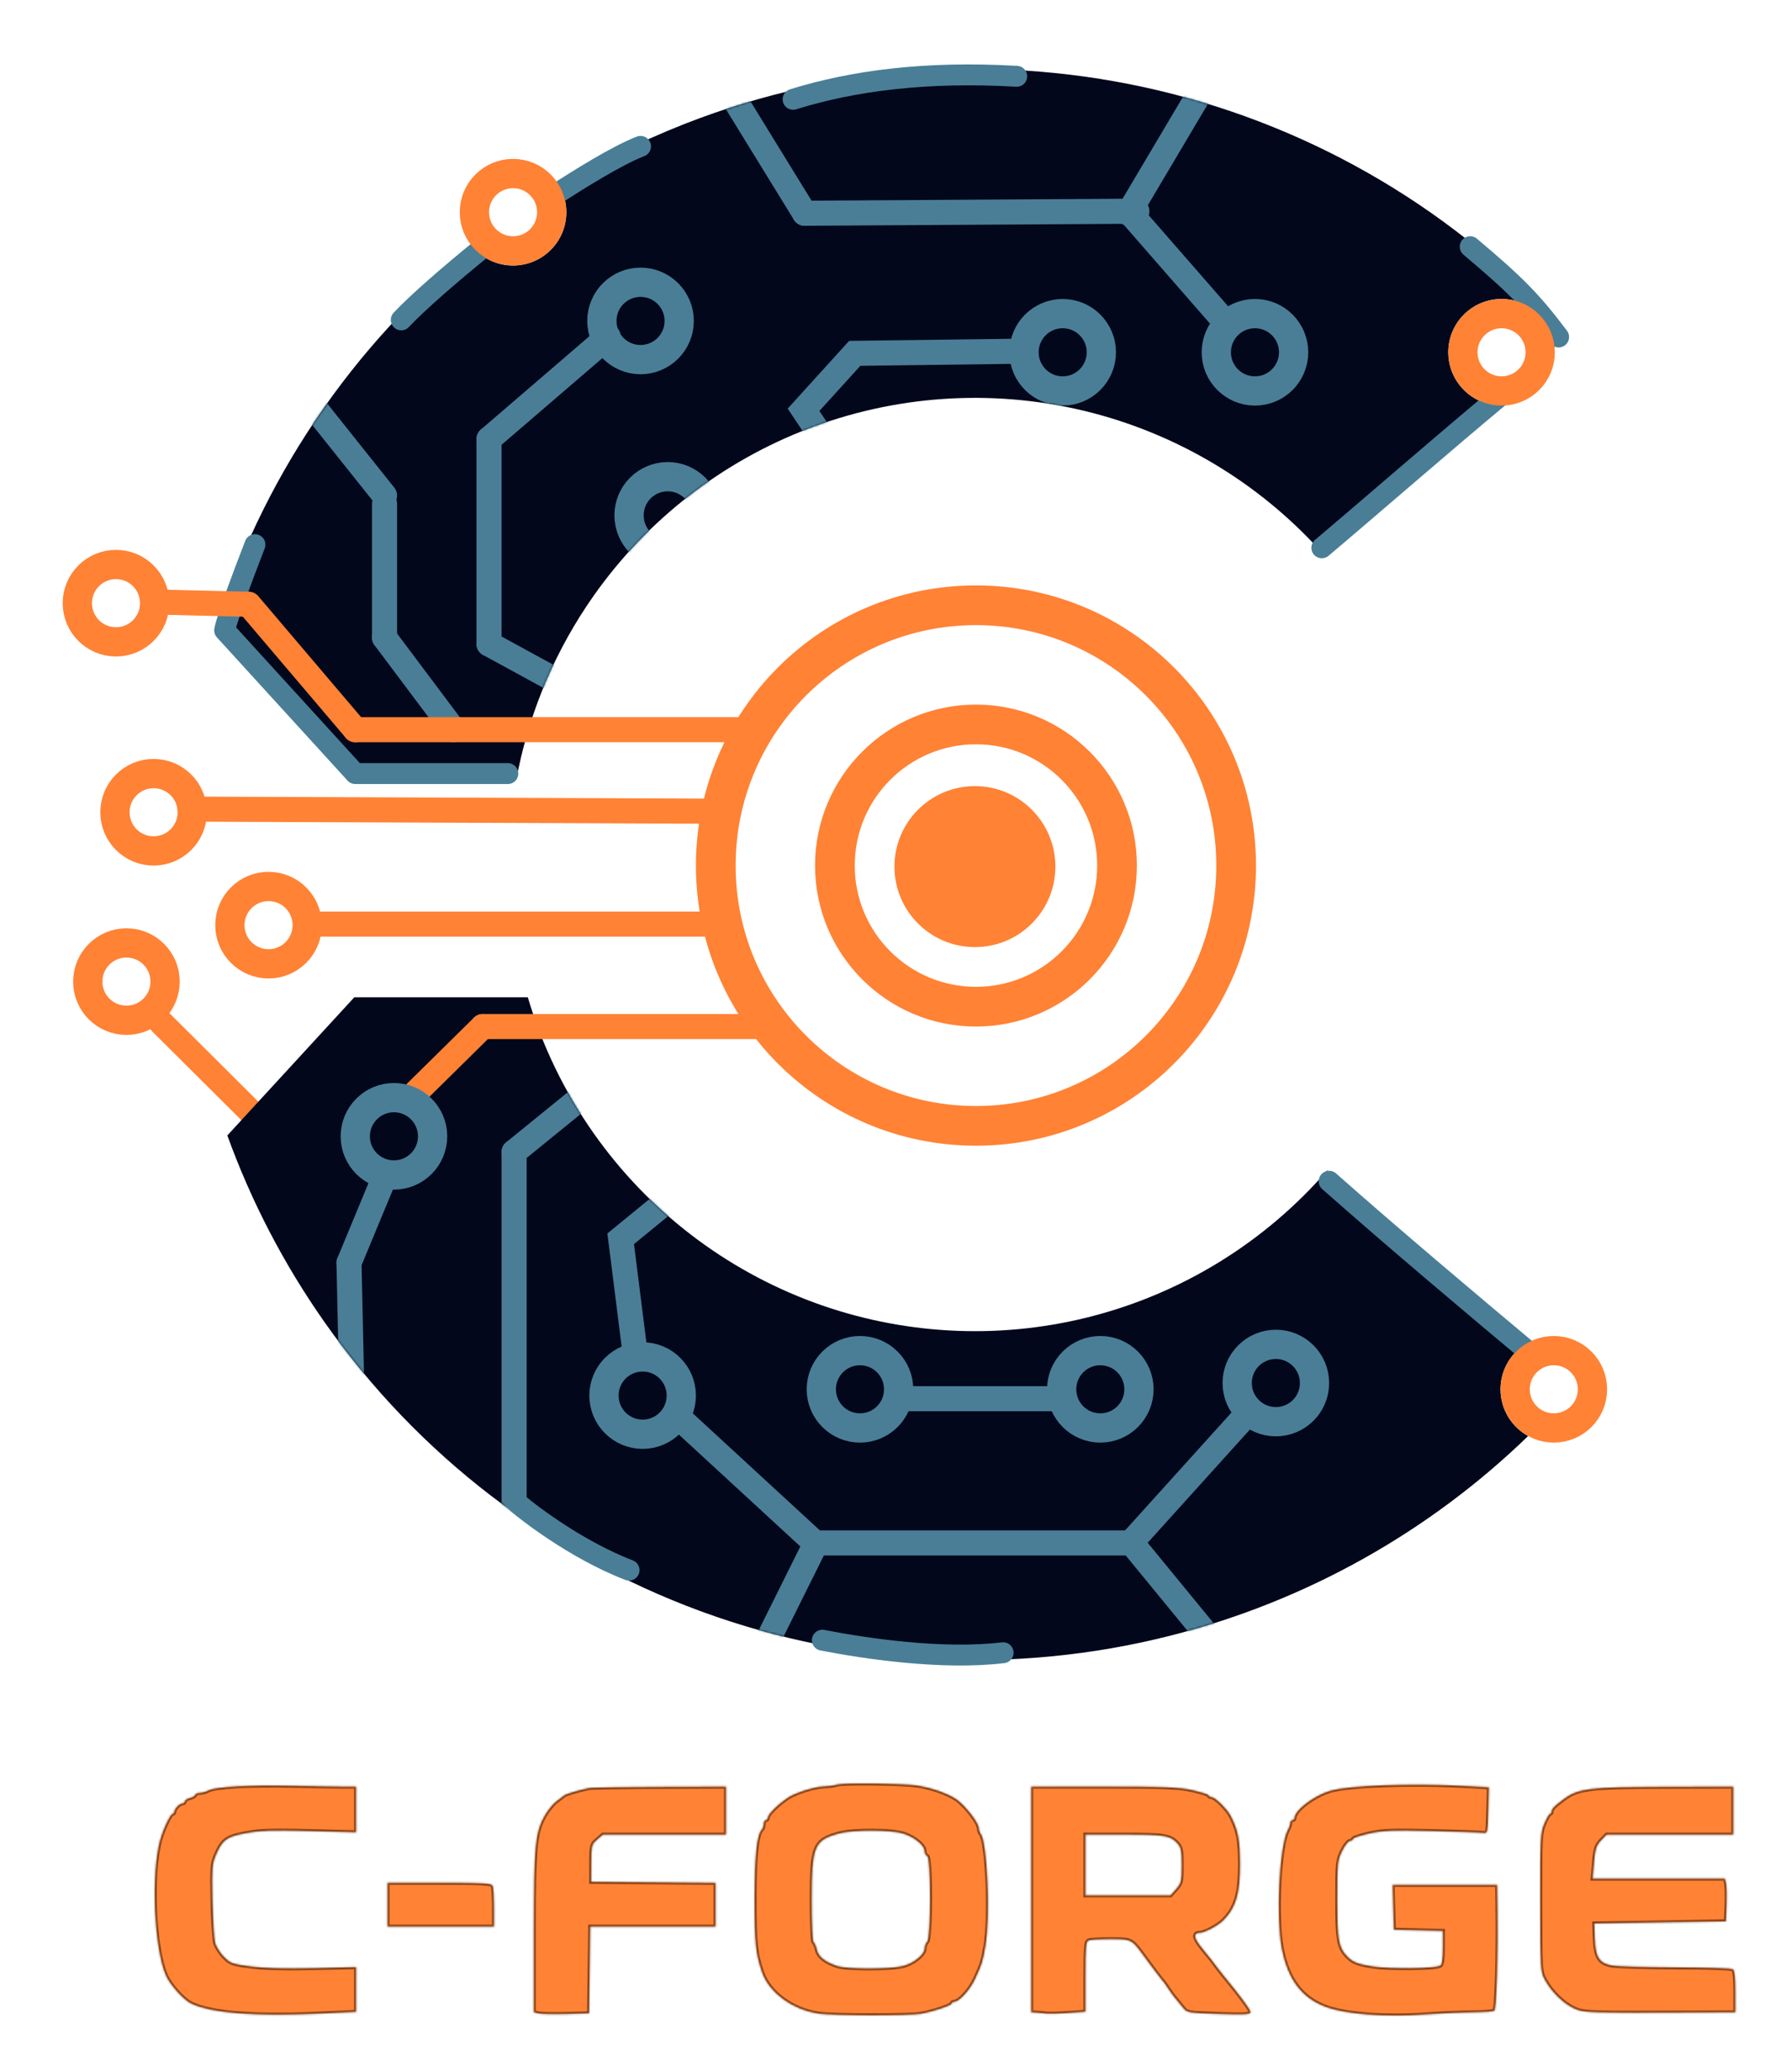 <svg width="857" height="991" viewBox="0 0 857 991" fill="none" xmlns="http://www.w3.org/2000/svg">
<g filter="url(#filter0_d_3281_3879)">
<g filter="url(#filter1_d_3281_3879)">
<path d="M67 475L114.928 522.707" stroke="#FF8235" stroke-width="12" stroke-linecap="round"/>
</g>
<path d="M242.56 467.001C249.412 490.091 259.993 512.053 274.015 531.974C300.095 569.025 336.834 597.261 379.349 612.93C421.199 628.353 466.694 630.879 509.968 620.209L512.026 619.691C555.913 608.426 595.332 584.07 625.044 549.862L720.355 632.645C712.952 637.108 708 645.226 708 654.501C708 664.131 713.339 672.513 721.218 676.851C673.887 722.683 615.314 755.579 551.136 772.053L549.382 772.498C475.672 791.045 398.095 787.093 326.652 761.148L324.952 760.526C252.475 733.815 189.844 685.678 145.384 622.515C125.84 594.749 110.215 564.657 98.78 533.089L159.532 467.001H242.56ZM318.571 48.892C390.557 20.886 469.363 15.451 544.512 33.311C619.661 51.172 687.595 91.481 739.283 148.88L733.603 153.994C731.475 142.06 721.046 133 708.5 133C694.417 133 683 144.417 683 158.5C683 170.118 690.77 179.92 701.396 182.996L622.393 254.142L620.964 252.57C591.304 220.257 552.779 197.399 510.204 186.851L508.141 186.351C464.059 175.874 417.832 179.062 375.605 195.49L373.63 196.269C332.249 212.824 296.755 241.396 271.74 278.322L270.558 280.086C253.829 305.295 242.481 333.52 237.041 363.001H159.532L92.918 291.41C103.774 256.195 119.746 222.549 140.495 191.602L141.507 190.101C162.459 159.171 187.725 131.678 216.375 108.365C221.048 113.66 227.883 117 235.5 117C249.583 117 261 105.583 261 91.5C261 86.978 259.821 82.731 257.756 79.049C276.488 67.572 296.263 57.689 316.886 49.553L318.571 48.892Z" fill="#02071B"/>
<mask id="mask0_3281_3879" style="mask-type:alpha" maskUnits="userSpaceOnUse" x="85" y="22" width="659" height="762">
<path d="M242.56 467.001C249.412 490.091 259.993 512.053 274.015 531.973C300.095 569.024 336.834 597.26 379.349 612.929C421.199 628.352 466.694 630.879 509.968 620.208L512.026 619.691C555.913 608.425 595.332 584.069 625.044 549.861L743.804 653.01C693.153 711.327 625.952 752.847 551.136 772.052L549.382 772.497C475.672 791.045 398.095 787.092 326.652 761.148L324.952 760.526C252.475 733.815 189.844 685.677 145.384 622.514C125.84 594.748 110.215 564.656 98.78 533.088L159.531 467.001H242.56ZM318.571 48.892C390.557 20.886 469.363 15.451 544.512 33.311C619.661 51.171 687.595 91.48 739.283 148.879L622.393 254.141L620.964 252.569C591.304 220.256 552.779 197.398 510.204 186.851L508.141 186.35C464.059 175.873 417.832 179.061 375.605 195.489L373.63 196.269C332.249 212.823 296.755 241.395 271.74 278.321L270.558 280.085C253.828 305.294 242.48 333.52 237.04 363.001H159.532V363L85 321.378C95.191 275.275 113.928 231.226 140.495 191.602L141.507 190.101C184.489 126.65 245.621 77.668 316.886 49.552L318.571 48.892Z" fill="black"/>
</mask>
<g mask="url(#mask0_3281_3879)">
<path d="M174 553L157 594" stroke="#497E96" stroke-width="12" stroke-linecap="round"/>
<path d="M284 502L236 541" stroke="#497E96" stroke-width="12" stroke-linecap="round"/>
<path d="M236 794L236 541" stroke="#497E96" stroke-width="12" stroke-linecap="round"/>
<path d="M160 731L157 594" stroke="#497E96" stroke-width="12" stroke-linecap="round"/>
<circle cx="296.5" cy="143.5" r="18.5" stroke="#497E96" stroke-width="14"/>
<circle cx="309.5" cy="236.5" r="18.5" stroke="#497E96" stroke-width="14"/>
<circle cx="498.5" cy="158.5" r="18.5" stroke="#497E96" stroke-width="14"/>
<circle cx="590.5" cy="158.5" r="18.5" stroke="#497E96" stroke-width="14"/>
<circle cx="297.5" cy="657.5" r="18.5" stroke="#497E96" stroke-width="14"/>
<circle cx="401.5" cy="654.5" r="18.5" stroke="#497E96" stroke-width="14"/>
<circle cx="516.5" cy="654.5" r="18.5" stroke="#497E96" stroke-width="14"/>
<circle cx="600.5" cy="651.5" r="18.5" stroke="#497E96" stroke-width="14"/>
<path d="M422 659H499" stroke="#497E96" stroke-width="12" stroke-linecap="round"/>
<path d="M317 670L380 728" stroke="#497E96" stroke-width="12" stroke-linecap="round"/>
<path d="M294 638L287.001 582.5L344.5 535.5" stroke="#497E96" stroke-width="12" stroke-linecap="round"/>
<path d="M587 666L531 728" stroke="#497E96" stroke-width="12" stroke-linecap="round"/>
<path d="M331 827.5L380.5 728H531.5L595.5 806" stroke="#497E96" stroke-width="12" stroke-linecap="round"/>
<path d="M388.501 207L374.5 186L399 159L477 158" stroke="#497E96" stroke-width="12" stroke-linecap="round"/>
<path d="M375 92L534 91.019" stroke="#497E96" stroke-width="12" stroke-linecap="round"/>
<path d="M530 91L578 146" stroke="#497E96" stroke-width="12" stroke-linecap="round"/>
<path d="M565 33L530 92" stroke="#497E96" stroke-width="12" stroke-linecap="round"/>
<path d="M335 27L375 92" stroke="#497E96" stroke-width="12" stroke-linecap="round"/>
<path d="M281 151L224 200" stroke="#497E96" stroke-width="12" stroke-linecap="round"/>
<path d="M224 298L224 200" stroke="#497E96" stroke-width="12" stroke-linecap="round"/>
<path d="M224 298L268 322" stroke="#497E96" stroke-width="12" stroke-linecap="round"/>
<path d="M174 295L207 339" stroke="#497E96" stroke-width="12" stroke-linecap="round"/>
<path d="M174 295V231" stroke="#497E96" stroke-width="12" stroke-linecap="round"/>
<path d="M111 148L174 227" stroke="#497E96" stroke-width="12" stroke-linecap="round"/>
</g>
<path d="M255 83.5C267.5 75.5 285 64.5 296.5 60" stroke="#497E96" stroke-width="10" stroke-linecap="round" stroke-linejoin="round"/>
<path d="M369.5 37.5C398.5 28.5 433.5 24 476.5 26.5" stroke="#497E96" stroke-width="10" stroke-linecap="round" stroke-linejoin="round"/>
<path d="M383.5 774.5C404 778.5 441 784 470 780.5" stroke="#497E96" stroke-width="10" stroke-linecap="round" stroke-linejoin="round"/>
<path d="M236 707.5C240.5 711.839 265 731 291 741" stroke="#497E96" stroke-width="10" stroke-linecap="round" stroke-linejoin="round"/>
<path d="M693.5 108C715.5 126.5 723.11 134.335 735.802 151.192" stroke="#497E96" stroke-width="10" stroke-linecap="round" stroke-linejoin="round"/>
<path d="M622.5 252C644.5 233.5 680 202.5 709.5 178" stroke="#497E96" stroke-width="10" stroke-linecap="round" stroke-linejoin="round"/>
<path d="M626 555C656.499 582 694.5 614 725 639.5" stroke="#497E96" stroke-width="10" stroke-linecap="round" stroke-linejoin="round"/>
<path d="M181.999 143C190 134.5 204.999 121.5 220.999 108.5" stroke="#497E96" stroke-width="10" stroke-linecap="round" stroke-linejoin="round"/>
<circle cx="457" cy="404" r="124.5" stroke="#FF8235" stroke-width="19"/>
<circle cx="457" cy="404" r="67.5" stroke="#FF8235" stroke-width="19"/>
<circle cx="456.5" cy="404.5" r="38.5" fill="#FF8235"/>
<circle cx="50.5" cy="459.5" r="18.5" stroke="#FF8235" stroke-width="14"/>
<circle cx="118.5" cy="432.5" r="18.5" stroke="#FF8235" stroke-width="14"/>
<circle cx="63.5" cy="378.5" r="18.5" stroke="#FF8235" stroke-width="14"/>
<circle cx="45.5" cy="278.5" r="18.5" stroke="#FF8235" stroke-width="14"/>
<circle cx="708.5" cy="158.5" r="18.5" stroke="#FF8235" stroke-width="14"/>
<circle cx="733.5" cy="654.5" r="18.5" stroke="#FF8235" stroke-width="14"/>
<circle cx="235.5" cy="91.5" r="18.5" stroke="#FF8235" stroke-width="14"/>
<path d="M233 360L160 360L97.5 291.5C97.5 291.5 97.5 288 112 250.5" stroke="#497E96" stroke-width="10" stroke-linecap="round" stroke-linejoin="round"/>
<path d="M80.906 377.001L335 378" stroke="#FF8235" stroke-width="12" stroke-linecap="round"/>
<path d="M137 432H335" stroke="#FF8235" stroke-width="12" stroke-linecap="round"/>
<path d="M221 481L358 481" stroke="#FF8235" stroke-width="12" stroke-linecap="round"/>
<path d="M187.638 513.88L221 481" stroke="#FF8235" stroke-width="12" stroke-linecap="round"/>
<path d="M67.147 278.002L108.146 279.002" stroke="#FF8235" stroke-width="12" stroke-linecap="round"/>
<path d="M109 279L160 339" stroke="#FF8235" stroke-width="12" stroke-linecap="round"/>
<path d="M160 339H350" stroke="#FF8235" stroke-width="12" stroke-linecap="round"/>
<circle cx="178.5" cy="533.5" r="18.5" stroke="#497E96" stroke-width="14"/>
<g filter="url(#filter2_d_3281_3879)">
<mask id="path-59-inside-1_3281_3879" fill="white">
<path fill-rule="evenodd" clip-rule="evenodd" d="M424.916 839.992C431.874 841.044 439.781 843.85 443.818 846.702C448.111 849.735 454.416 857.945 454.416 860.501C454.416 861.394 454.799 862.552 455.267 863.075C458.477 866.66 460.007 903.19 457.525 917.025C456.192 924.459 455.874 925.462 452.604 932.531C450.114 937.913 444.935 943.525 442.458 943.525C441.885 943.525 441.416 943.882 441.416 944.318C441.416 945.201 433.08 948.003 426.916 949.192C421.505 950.236 384.273 950.176 377.416 949.112C365.041 947.194 354.05 939.122 350.673 929.473C347.584 920.649 347.032 915.338 347.036 894.525C347.041 873.92 348.115 863.522 350.493 861.075C351.001 860.552 351.416 859.315 351.416 858.325C351.416 857.335 351.866 856.525 352.416 856.525C352.966 856.525 353.416 855.938 353.416 855.221C353.416 853.75 358.399 848.842 362.916 845.864C366.748 843.338 375.589 840.559 380.281 840.407C382.28 840.342 385.266 839.926 386.916 839.483C390.14 838.617 418.314 838.994 424.916 839.992ZM150.076 840.525H156.416V851.475V862.425L134.166 861.844C116.121 861.372 110.337 861.564 103.564 862.858C94.289 864.63 92.515 865.944 89.254 873.459C87.546 877.394 87.372 879.808 87.702 894.959C87.907 904.345 88.489 913.503 88.995 915.309C89.502 917.115 91.394 920.104 93.201 921.95C96.235 925.053 97.231 925.403 106.287 926.558C112.65 927.369 123.163 927.637 136.253 927.322L156.416 926.836V937.575V948.314L140.666 949.057C108.106 950.592 87.065 949.006 77.416 944.289C73.713 942.479 67.499 935.587 65.457 931.025C59.661 918.082 58.107 882.427 62.623 866.025C64.054 860.827 67.542 853.525 68.593 853.525C69.046 853.525 69.416 853.043 69.416 852.454C69.416 851.069 71.96 848.525 73.345 848.525C73.934 848.525 74.416 848.084 74.416 847.544C74.416 847.005 75.541 846.281 76.916 845.936C78.291 845.591 79.416 844.907 79.416 844.417C79.416 843.926 80.346 843.525 81.482 843.525C82.618 843.525 84.53 842.991 85.732 842.338C88.993 840.565 105.668 839.638 125.826 840.108C135.677 840.337 146.589 840.525 150.076 840.525ZM686.29 840.18L698.479 840.836L698.197 851.93C697.932 862.387 697.801 863.007 695.916 862.71C694.816 862.537 683.789 862.144 671.411 861.837C652.341 861.365 647.724 861.542 641.161 863.003C636.901 863.95 633.416 865.131 633.416 865.625C633.416 866.12 632.791 866.525 632.026 866.525C631.262 866.525 629.574 868.663 628.276 871.275C626.052 875.751 625.916 877.092 625.916 894.525C625.916 914.781 626.565 917.99 631.598 922.614C633.782 924.621 636.3 925.496 642.807 926.508C651.17 927.809 672.969 927.537 675.289 926.104C675.971 925.682 676.416 922.287 676.416 917.498V909.588L664.666 909.307L652.916 909.025L652.632 898.275L652.348 887.525H677.382H702.416L702.552 896.775C702.912 921.205 702.155 947.055 701.059 947.76C700.43 948.164 695.866 948.508 690.916 948.525C685.966 948.541 675.391 949.012 667.416 949.572C648.684 950.886 629.79 949.431 620.413 945.952C608.874 941.671 602.165 932.785 599.324 918.025C596.46 903.14 598.126 869.137 602.092 861.539C602.813 860.156 603.406 858.463 603.41 857.775C603.413 857.088 603.866 856.525 604.416 856.525C604.966 856.525 605.416 856.056 605.416 855.483C605.416 851.911 614.605 844.917 622.416 842.544C630.985 839.941 661.111 838.826 686.29 840.18ZM333.416 852.025V863.525H303.972H274.528L271.751 865.914C269.109 868.186 268.973 868.732 268.945 877.164L268.916 886.025L298.666 886.29L328.416 886.555V897.04V907.525H298.436H268.457L268.186 928.275L267.916 949.025L256.916 949.316C250.866 949.476 244.903 949.355 243.666 949.047L241.416 948.487V910.256C241.416 868.609 242.026 862.279 246.832 854.079C248.252 851.655 250.652 848.743 252.165 847.609C253.678 846.475 255.366 845.181 255.916 844.734C256.817 844.001 262.655 842.269 267.916 841.174C269.016 840.944 284.204 840.705 301.666 840.641L333.416 840.525V852.025ZM556.666 842.222C560.929 843.174 564.416 844.307 564.416 844.739C564.416 845.171 565.006 845.525 565.726 845.525C567.44 845.525 573.179 851.167 574.952 854.594C578.447 861.353 579.387 866.213 579.387 877.525C579.387 891.792 577.439 898.383 571.416 904.49C568.806 907.137 562.363 910.525 559.941 910.525C557.231 910.525 557.269 912.643 560.044 916.318C561.584 918.357 563.31 920.513 563.88 921.11C564.45 921.707 565.816 923.442 566.916 924.967C568.016 926.492 569.895 928.929 571.091 930.382C579.495 940.59 584.393 947.224 584.403 948.411C584.414 949.553 581.747 949.711 569.246 949.31C554.711 948.843 553.996 948.722 552.17 946.424C551.122 945.105 549.431 943.047 548.413 941.852C547.395 940.656 545.753 938.406 544.762 936.852C543.772 935.297 542.697 933.8 542.372 933.525C542.048 933.25 539.787 930.325 537.349 927.026C534.911 923.726 532.466 920.42 531.916 919.68C527.534 913.783 526.931 913.525 517.543 913.525C512.613 913.525 507.868 913.798 506.998 914.132C505.642 914.652 505.416 917.138 505.416 931.494V948.25L497.166 948.841C492.628 949.166 487.791 949.285 486.416 949.106C485.041 948.927 482.903 948.723 481.666 948.653L479.416 948.525V894.525V840.525L514.166 840.508C543.514 840.493 550.121 840.76 556.666 842.222ZM815.416 852.025V863.525H785.103H754.79L752.107 866.325C749.844 868.688 749.322 870.329 748.773 876.825L748.123 884.525H779.75H811.378L811.943 886.778C812.255 888.018 812.376 892.63 812.213 897.028L811.916 905.025L780.416 905.525L748.916 906.025L749.139 912.824C749.451 922.357 751.287 925.166 757.84 926.14C760.632 926.555 774.391 926.923 788.416 926.96C802.441 926.996 814.479 927.389 815.166 927.834C816.028 928.392 816.416 931.729 816.416 938.584V948.525L800.166 948.603C744.791 948.87 743.682 948.832 738.894 946.514C733.753 944.026 728.413 938.746 725.224 932.999C723.078 929.132 723.017 928.133 722.967 896.025C722.919 865.208 723.048 862.711 724.916 858.279C726.016 855.668 727.254 853.531 727.666 853.529C728.078 853.527 728.416 853.043 728.416 852.454C728.416 851.173 729.743 849.823 734.416 846.353C741.142 841.358 746.857 840.676 782.666 840.597L815.416 840.525V852.025ZM387.299 863.039C375.562 866.256 374.416 869.098 374.416 894.986C374.416 905.776 374.826 914.661 375.339 914.977C375.847 915.291 376.561 916.908 376.926 918.57C377.636 921.805 380.666 924.271 386.371 926.259C390.997 927.872 411.987 927.889 418.152 926.286C423.366 924.93 428.416 920.756 428.416 917.802C428.416 916.77 428.971 915.37 429.648 914.693C431.427 912.914 431.443 874.368 429.666 873.775C428.979 873.546 428.416 872.557 428.416 871.578C428.416 868.784 423.816 864.886 418.447 863.13C412.506 861.187 394.25 861.133 387.299 863.039ZM505.416 878.025V892.525H525.751H546.085L548.751 889.534C551.185 886.802 551.416 885.82 551.416 878.222C551.416 871.157 551.1 869.563 549.32 867.652C545.888 863.968 543.152 863.525 523.851 863.525H505.416V878.025ZM221.809 888.107C222.143 888.977 222.416 893.702 222.416 898.607V907.525H196.916H171.416V897.025V886.525H196.309C218.086 886.525 221.278 886.723 221.809 888.107Z"/>
</mask>
<path fill-rule="evenodd" clip-rule="evenodd" d="M424.916 839.992C431.874 841.044 439.781 843.85 443.818 846.702C448.111 849.735 454.416 857.945 454.416 860.501C454.416 861.394 454.799 862.552 455.267 863.075C458.477 866.66 460.007 903.19 457.525 917.025C456.192 924.459 455.874 925.462 452.604 932.531C450.114 937.913 444.935 943.525 442.458 943.525C441.885 943.525 441.416 943.882 441.416 944.318C441.416 945.201 433.08 948.003 426.916 949.192C421.505 950.236 384.273 950.176 377.416 949.112C365.041 947.194 354.05 939.122 350.673 929.473C347.584 920.649 347.032 915.338 347.036 894.525C347.041 873.92 348.115 863.522 350.493 861.075C351.001 860.552 351.416 859.315 351.416 858.325C351.416 857.335 351.866 856.525 352.416 856.525C352.966 856.525 353.416 855.938 353.416 855.221C353.416 853.75 358.399 848.842 362.916 845.864C366.748 843.338 375.589 840.559 380.281 840.407C382.28 840.342 385.266 839.926 386.916 839.483C390.14 838.617 418.314 838.994 424.916 839.992ZM150.076 840.525H156.416V851.475V862.425L134.166 861.844C116.121 861.372 110.337 861.564 103.564 862.858C94.289 864.63 92.515 865.944 89.254 873.459C87.546 877.394 87.372 879.808 87.702 894.959C87.907 904.345 88.489 913.503 88.995 915.309C89.502 917.115 91.394 920.104 93.201 921.95C96.235 925.053 97.231 925.403 106.287 926.558C112.65 927.369 123.163 927.637 136.253 927.322L156.416 926.836V937.575V948.314L140.666 949.057C108.106 950.592 87.065 949.006 77.416 944.289C73.713 942.479 67.499 935.587 65.457 931.025C59.661 918.082 58.107 882.427 62.623 866.025C64.054 860.827 67.542 853.525 68.593 853.525C69.046 853.525 69.416 853.043 69.416 852.454C69.416 851.069 71.96 848.525 73.345 848.525C73.934 848.525 74.416 848.084 74.416 847.544C74.416 847.005 75.541 846.281 76.916 845.936C78.291 845.591 79.416 844.907 79.416 844.417C79.416 843.926 80.346 843.525 81.482 843.525C82.618 843.525 84.53 842.991 85.732 842.338C88.993 840.565 105.668 839.638 125.826 840.108C135.677 840.337 146.589 840.525 150.076 840.525ZM686.29 840.18L698.479 840.836L698.197 851.93C697.932 862.387 697.801 863.007 695.916 862.71C694.816 862.537 683.789 862.144 671.411 861.837C652.341 861.365 647.724 861.542 641.161 863.003C636.901 863.95 633.416 865.131 633.416 865.625C633.416 866.12 632.791 866.525 632.026 866.525C631.262 866.525 629.574 868.663 628.276 871.275C626.052 875.751 625.916 877.092 625.916 894.525C625.916 914.781 626.565 917.99 631.598 922.614C633.782 924.621 636.3 925.496 642.807 926.508C651.17 927.809 672.969 927.537 675.289 926.104C675.971 925.682 676.416 922.287 676.416 917.498V909.588L664.666 909.307L652.916 909.025L652.632 898.275L652.348 887.525H677.382H702.416L702.552 896.775C702.912 921.205 702.155 947.055 701.059 947.76C700.43 948.164 695.866 948.508 690.916 948.525C685.966 948.541 675.391 949.012 667.416 949.572C648.684 950.886 629.79 949.431 620.413 945.952C608.874 941.671 602.165 932.785 599.324 918.025C596.46 903.14 598.126 869.137 602.092 861.539C602.813 860.156 603.406 858.463 603.41 857.775C603.413 857.088 603.866 856.525 604.416 856.525C604.966 856.525 605.416 856.056 605.416 855.483C605.416 851.911 614.605 844.917 622.416 842.544C630.985 839.941 661.111 838.826 686.29 840.18ZM333.416 852.025V863.525H303.972H274.528L271.751 865.914C269.109 868.186 268.973 868.732 268.945 877.164L268.916 886.025L298.666 886.29L328.416 886.555V897.04V907.525H298.436H268.457L268.186 928.275L267.916 949.025L256.916 949.316C250.866 949.476 244.903 949.355 243.666 949.047L241.416 948.487V910.256C241.416 868.609 242.026 862.279 246.832 854.079C248.252 851.655 250.652 848.743 252.165 847.609C253.678 846.475 255.366 845.181 255.916 844.734C256.817 844.001 262.655 842.269 267.916 841.174C269.016 840.944 284.204 840.705 301.666 840.641L333.416 840.525V852.025ZM556.666 842.222C560.929 843.174 564.416 844.307 564.416 844.739C564.416 845.171 565.006 845.525 565.726 845.525C567.44 845.525 573.179 851.167 574.952 854.594C578.447 861.353 579.387 866.213 579.387 877.525C579.387 891.792 577.439 898.383 571.416 904.49C568.806 907.137 562.363 910.525 559.941 910.525C557.231 910.525 557.269 912.643 560.044 916.318C561.584 918.357 563.31 920.513 563.88 921.11C564.45 921.707 565.816 923.442 566.916 924.967C568.016 926.492 569.895 928.929 571.091 930.382C579.495 940.59 584.393 947.224 584.403 948.411C584.414 949.553 581.747 949.711 569.246 949.31C554.711 948.843 553.996 948.722 552.17 946.424C551.122 945.105 549.431 943.047 548.413 941.852C547.395 940.656 545.753 938.406 544.762 936.852C543.772 935.297 542.697 933.8 542.372 933.525C542.048 933.25 539.787 930.325 537.349 927.026C534.911 923.726 532.466 920.42 531.916 919.68C527.534 913.783 526.931 913.525 517.543 913.525C512.613 913.525 507.868 913.798 506.998 914.132C505.642 914.652 505.416 917.138 505.416 931.494V948.25L497.166 948.841C492.628 949.166 487.791 949.285 486.416 949.106C485.041 948.927 482.903 948.723 481.666 948.653L479.416 948.525V894.525V840.525L514.166 840.508C543.514 840.493 550.121 840.76 556.666 842.222ZM815.416 852.025V863.525H785.103H754.79L752.107 866.325C749.844 868.688 749.322 870.329 748.773 876.825L748.123 884.525H779.75H811.378L811.943 886.778C812.255 888.018 812.376 892.63 812.213 897.028L811.916 905.025L780.416 905.525L748.916 906.025L749.139 912.824C749.451 922.357 751.287 925.166 757.84 926.14C760.632 926.555 774.391 926.923 788.416 926.96C802.441 926.996 814.479 927.389 815.166 927.834C816.028 928.392 816.416 931.729 816.416 938.584V948.525L800.166 948.603C744.791 948.87 743.682 948.832 738.894 946.514C733.753 944.026 728.413 938.746 725.224 932.999C723.078 929.132 723.017 928.133 722.967 896.025C722.919 865.208 723.048 862.711 724.916 858.279C726.016 855.668 727.254 853.531 727.666 853.529C728.078 853.527 728.416 853.043 728.416 852.454C728.416 851.173 729.743 849.823 734.416 846.353C741.142 841.358 746.857 840.676 782.666 840.597L815.416 840.525V852.025ZM387.299 863.039C375.562 866.256 374.416 869.098 374.416 894.986C374.416 905.776 374.826 914.661 375.339 914.977C375.847 915.291 376.561 916.908 376.926 918.57C377.636 921.805 380.666 924.271 386.371 926.259C390.997 927.872 411.987 927.889 418.152 926.286C423.366 924.93 428.416 920.756 428.416 917.802C428.416 916.77 428.971 915.37 429.648 914.693C431.427 912.914 431.443 874.368 429.666 873.775C428.979 873.546 428.416 872.557 428.416 871.578C428.416 868.784 423.816 864.886 418.447 863.13C412.506 861.187 394.25 861.133 387.299 863.039ZM505.416 878.025V892.525H525.751H546.085L548.751 889.534C551.185 886.802 551.416 885.82 551.416 878.222C551.416 871.157 551.1 869.563 549.32 867.652C545.888 863.968 543.152 863.525 523.851 863.525H505.416V878.025ZM221.809 888.107C222.143 888.977 222.416 893.702 222.416 898.607V907.525H196.916H171.416V897.025V886.525H196.309C218.086 886.525 221.278 886.723 221.809 888.107Z" fill="#FF8235"/>
<path fill-rule="evenodd" clip-rule="evenodd" d="M424.916 839.992C431.874 841.044 439.781 843.85 443.818 846.702C448.111 849.735 454.416 857.945 454.416 860.501C454.416 861.394 454.799 862.552 455.267 863.075C458.477 866.66 460.007 903.19 457.525 917.025C456.192 924.459 455.874 925.462 452.604 932.531C450.114 937.913 444.935 943.525 442.458 943.525C441.885 943.525 441.416 943.882 441.416 944.318C441.416 945.201 433.08 948.003 426.916 949.192C421.505 950.236 384.273 950.176 377.416 949.112C365.041 947.194 354.05 939.122 350.673 929.473C347.584 920.649 347.032 915.338 347.036 894.525C347.041 873.92 348.115 863.522 350.493 861.075C351.001 860.552 351.416 859.315 351.416 858.325C351.416 857.335 351.866 856.525 352.416 856.525C352.966 856.525 353.416 855.938 353.416 855.221C353.416 853.75 358.399 848.842 362.916 845.864C366.748 843.338 375.589 840.559 380.281 840.407C382.28 840.342 385.266 839.926 386.916 839.483C390.14 838.617 418.314 838.994 424.916 839.992ZM150.076 840.525H156.416V851.475V862.425L134.166 861.844C116.121 861.372 110.337 861.564 103.564 862.858C94.289 864.63 92.515 865.944 89.254 873.459C87.546 877.394 87.372 879.808 87.702 894.959C87.907 904.345 88.489 913.503 88.995 915.309C89.502 917.115 91.394 920.104 93.201 921.95C96.235 925.053 97.231 925.403 106.287 926.558C112.65 927.369 123.163 927.637 136.253 927.322L156.416 926.836V937.575V948.314L140.666 949.057C108.106 950.592 87.065 949.006 77.416 944.289C73.713 942.479 67.499 935.587 65.457 931.025C59.661 918.082 58.107 882.427 62.623 866.025C64.054 860.827 67.542 853.525 68.593 853.525C69.046 853.525 69.416 853.043 69.416 852.454C69.416 851.069 71.96 848.525 73.345 848.525C73.934 848.525 74.416 848.084 74.416 847.544C74.416 847.005 75.541 846.281 76.916 845.936C78.291 845.591 79.416 844.907 79.416 844.417C79.416 843.926 80.346 843.525 81.482 843.525C82.618 843.525 84.53 842.991 85.732 842.338C88.993 840.565 105.668 839.638 125.826 840.108C135.677 840.337 146.589 840.525 150.076 840.525ZM686.29 840.18L698.479 840.836L698.197 851.93C697.932 862.387 697.801 863.007 695.916 862.71C694.816 862.537 683.789 862.144 671.411 861.837C652.341 861.365 647.724 861.542 641.161 863.003C636.901 863.95 633.416 865.131 633.416 865.625C633.416 866.12 632.791 866.525 632.026 866.525C631.262 866.525 629.574 868.663 628.276 871.275C626.052 875.751 625.916 877.092 625.916 894.525C625.916 914.781 626.565 917.99 631.598 922.614C633.782 924.621 636.3 925.496 642.807 926.508C651.17 927.809 672.969 927.537 675.289 926.104C675.971 925.682 676.416 922.287 676.416 917.498V909.588L664.666 909.307L652.916 909.025L652.632 898.275L652.348 887.525H677.382H702.416L702.552 896.775C702.912 921.205 702.155 947.055 701.059 947.76C700.43 948.164 695.866 948.508 690.916 948.525C685.966 948.541 675.391 949.012 667.416 949.572C648.684 950.886 629.79 949.431 620.413 945.952C608.874 941.671 602.165 932.785 599.324 918.025C596.46 903.14 598.126 869.137 602.092 861.539C602.813 860.156 603.406 858.463 603.41 857.775C603.413 857.088 603.866 856.525 604.416 856.525C604.966 856.525 605.416 856.056 605.416 855.483C605.416 851.911 614.605 844.917 622.416 842.544C630.985 839.941 661.111 838.826 686.29 840.18ZM333.416 852.025V863.525H303.972H274.528L271.751 865.914C269.109 868.186 268.973 868.732 268.945 877.164L268.916 886.025L298.666 886.29L328.416 886.555V897.04V907.525H298.436H268.457L268.186 928.275L267.916 949.025L256.916 949.316C250.866 949.476 244.903 949.355 243.666 949.047L241.416 948.487V910.256C241.416 868.609 242.026 862.279 246.832 854.079C248.252 851.655 250.652 848.743 252.165 847.609C253.678 846.475 255.366 845.181 255.916 844.734C256.817 844.001 262.655 842.269 267.916 841.174C269.016 840.944 284.204 840.705 301.666 840.641L333.416 840.525V852.025ZM556.666 842.222C560.929 843.174 564.416 844.307 564.416 844.739C564.416 845.171 565.006 845.525 565.726 845.525C567.44 845.525 573.179 851.167 574.952 854.594C578.447 861.353 579.387 866.213 579.387 877.525C579.387 891.792 577.439 898.383 571.416 904.49C568.806 907.137 562.363 910.525 559.941 910.525C557.231 910.525 557.269 912.643 560.044 916.318C561.584 918.357 563.31 920.513 563.88 921.11C564.45 921.707 565.816 923.442 566.916 924.967C568.016 926.492 569.895 928.929 571.091 930.382C579.495 940.59 584.393 947.224 584.403 948.411C584.414 949.553 581.747 949.711 569.246 949.31C554.711 948.843 553.996 948.722 552.17 946.424C551.122 945.105 549.431 943.047 548.413 941.852C547.395 940.656 545.753 938.406 544.762 936.852C543.772 935.297 542.697 933.8 542.372 933.525C542.048 933.25 539.787 930.325 537.349 927.026C534.911 923.726 532.466 920.42 531.916 919.68C527.534 913.783 526.931 913.525 517.543 913.525C512.613 913.525 507.868 913.798 506.998 914.132C505.642 914.652 505.416 917.138 505.416 931.494V948.25L497.166 948.841C492.628 949.166 487.791 949.285 486.416 949.106C485.041 948.927 482.903 948.723 481.666 948.653L479.416 948.525V894.525V840.525L514.166 840.508C543.514 840.493 550.121 840.76 556.666 842.222ZM815.416 852.025V863.525H785.103H754.79L752.107 866.325C749.844 868.688 749.322 870.329 748.773 876.825L748.123 884.525H779.75H811.378L811.943 886.778C812.255 888.018 812.376 892.63 812.213 897.028L811.916 905.025L780.416 905.525L748.916 906.025L749.139 912.824C749.451 922.357 751.287 925.166 757.84 926.14C760.632 926.555 774.391 926.923 788.416 926.96C802.441 926.996 814.479 927.389 815.166 927.834C816.028 928.392 816.416 931.729 816.416 938.584V948.525L800.166 948.603C744.791 948.87 743.682 948.832 738.894 946.514C733.753 944.026 728.413 938.746 725.224 932.999C723.078 929.132 723.017 928.133 722.967 896.025C722.919 865.208 723.048 862.711 724.916 858.279C726.016 855.668 727.254 853.531 727.666 853.529C728.078 853.527 728.416 853.043 728.416 852.454C728.416 851.173 729.743 849.823 734.416 846.353C741.142 841.358 746.857 840.676 782.666 840.597L815.416 840.525V852.025ZM387.299 863.039C375.562 866.256 374.416 869.098 374.416 894.986C374.416 905.776 374.826 914.661 375.339 914.977C375.847 915.291 376.561 916.908 376.926 918.57C377.636 921.805 380.666 924.271 386.371 926.259C390.997 927.872 411.987 927.889 418.152 926.286C423.366 924.93 428.416 920.756 428.416 917.802C428.416 916.77 428.971 915.37 429.648 914.693C431.427 912.914 431.443 874.368 429.666 873.775C428.979 873.546 428.416 872.557 428.416 871.578C428.416 868.784 423.816 864.886 418.447 863.13C412.506 861.187 394.25 861.133 387.299 863.039ZM505.416 878.025V892.525H525.751H546.085L548.751 889.534C551.185 886.802 551.416 885.82 551.416 878.222C551.416 871.157 551.1 869.563 549.32 867.652C545.888 863.968 543.152 863.525 523.851 863.525H505.416V878.025ZM221.809 888.107C222.143 888.977 222.416 893.702 222.416 898.607V907.525H196.916H171.416V897.025V886.525H196.309C218.086 886.525 221.278 886.723 221.809 888.107Z" stroke="black" stroke-opacity="0.5" stroke-width="2" mask="url(#path-59-inside-1_3281_3879)"/>
</g>
</g>
<defs>
<filter id="filter0_d_3281_3879" x="0" y="0.815" width="877" height="989.235" filterUnits="userSpaceOnUse" color-interpolation-filters="sRGB">
<feFlood flood-opacity="0" result="BackgroundImageFix"/>
<feColorMatrix in="SourceAlpha" type="matrix" values="0 0 0 0 0 0 0 0 0 0 0 0 0 0 0 0 0 0 127 0" result="hardAlpha"/>
<feOffset dx="10" dy="10"/>
<feGaussianBlur stdDeviation="15"/>
<feComposite in2="hardAlpha" operator="out"/>
<feColorMatrix type="matrix" values="0 0 0 0 0 0 0 0 0 0 0 0 0 0 0 0 0 0 0.5 0"/>
<feBlend mode="normal" in2="BackgroundImageFix" result="effect1_dropShadow_3281_3879"/>
<feBlend mode="normal" in="SourceGraphic" in2="effect1_dropShadow_3281_3879" result="shape"/>
</filter>
<filter id="filter1_d_3281_3879" x="57" y="469" width="67.928" height="67.707" filterUnits="userSpaceOnUse" color-interpolation-filters="sRGB">
<feFlood flood-opacity="0" result="BackgroundImageFix"/>
<feColorMatrix in="SourceAlpha" type="matrix" values="0 0 0 0 0 0 0 0 0 0 0 0 0 0 0 0 0 0 127 0" result="hardAlpha"/>
<feOffset dy="4"/>
<feGaussianBlur stdDeviation="2"/>
<feComposite in2="hardAlpha" operator="out"/>
<feColorMatrix type="matrix" values="0 0 0 0 0 0 0 0 0 0 0 0 0 0 0 0 0 0 0.25 0"/>
<feBlend mode="normal" in2="BackgroundImageFix" result="effect1_dropShadow_3281_3879"/>
<feBlend mode="normal" in="SourceGraphic" in2="effect1_dropShadow_3281_3879" result="shape"/>
</filter>
<filter id="filter2_d_3281_3879" x="56.3" y="835.3" width="771.816" height="126.45" filterUnits="userSpaceOnUse" color-interpolation-filters="sRGB">
<feFlood flood-opacity="0" result="BackgroundImageFix"/>
<feColorMatrix in="SourceAlpha" type="matrix" values="0 0 0 0 0 0 0 0 0 0 0 0 0 0 0 0 0 0 127 0" result="hardAlpha"/>
<feOffset dx="4" dy="4"/>
<feGaussianBlur stdDeviation="3.85"/>
<feComposite in2="hardAlpha" operator="out"/>
<feColorMatrix type="matrix" values="0 0 0 0 0 0 0 0 0 0 0 0 0 0 0 0 0 0 0.25 0"/>
<feBlend mode="normal" in2="BackgroundImageFix" result="effect1_dropShadow_3281_3879"/>
<feBlend mode="normal" in="SourceGraphic" in2="effect1_dropShadow_3281_3879" result="shape"/>
</filter>
</defs>
</svg>
